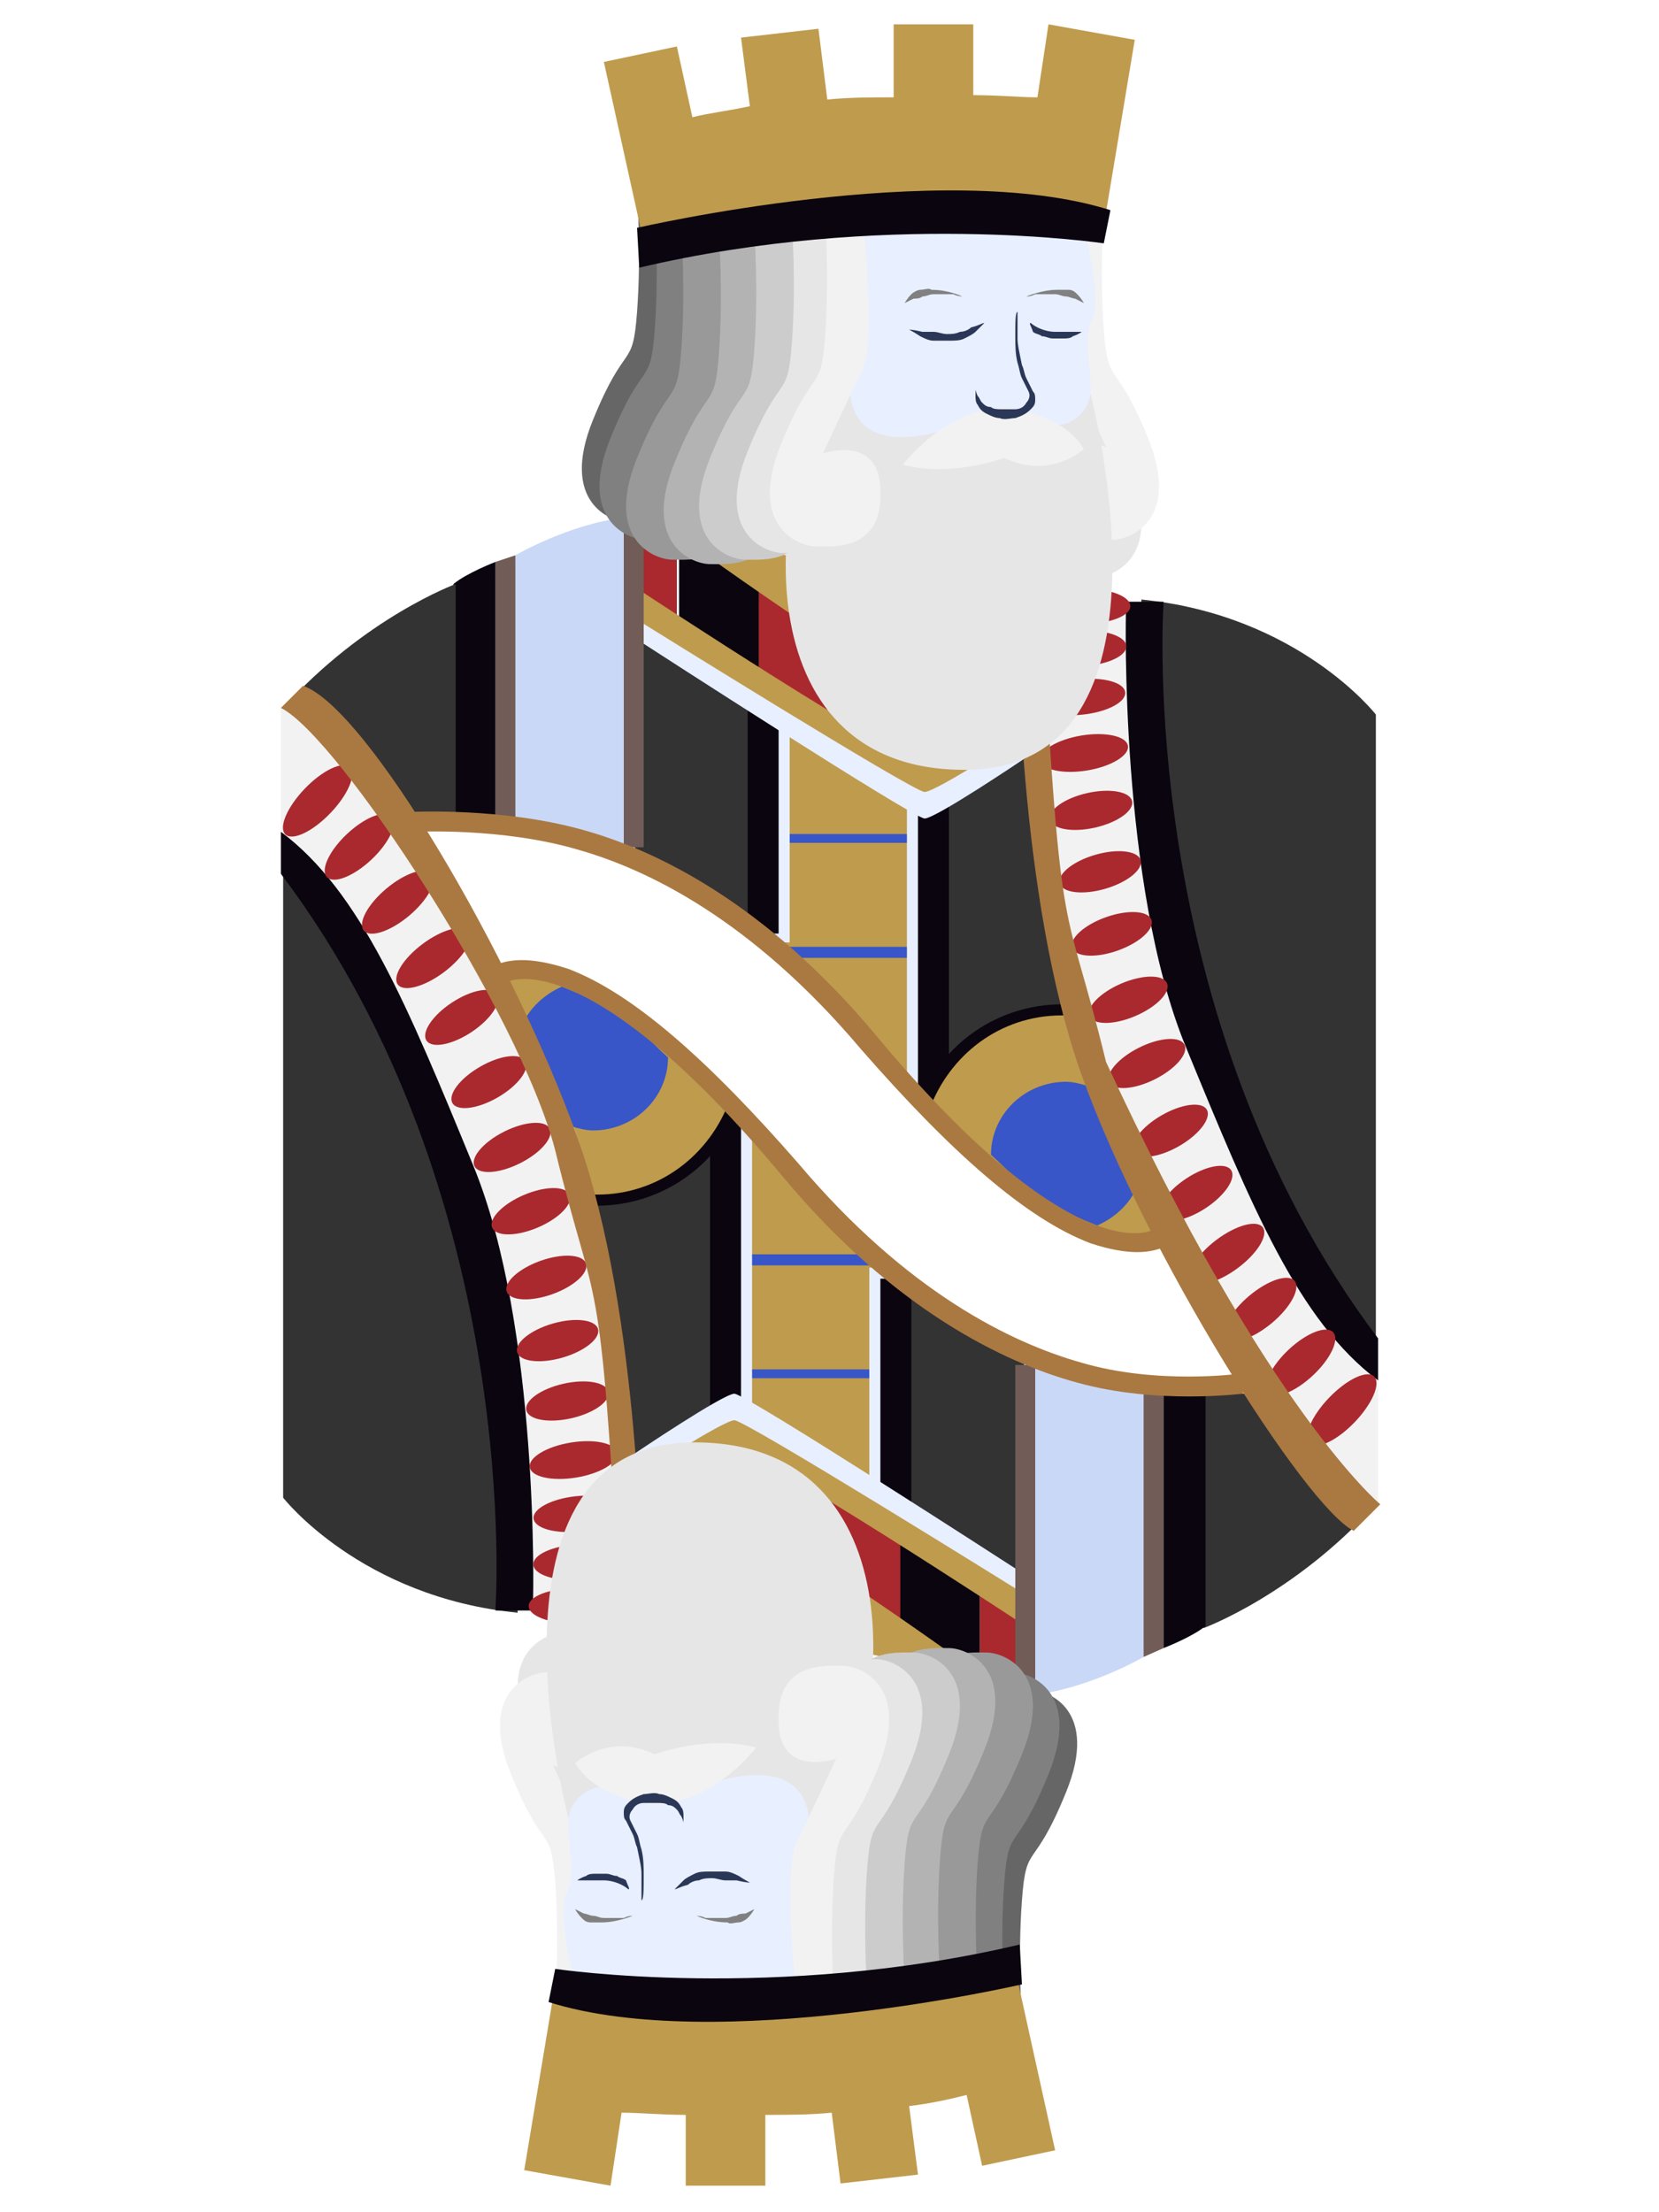 <?xml version="1.0" encoding="utf-8"?>
<!-- Generator: Adobe Illustrator 17.1.0, SVG Export Plug-In . SVG Version: 6.00 Build 0)  -->
<!DOCTYPE svg PUBLIC "-//W3C//DTD SVG 1.1//EN" "http://www.w3.org/Graphics/SVG/1.1/DTD/svg11.dtd">
<svg version="1.1" id="Layer_1" xmlns="http://www.w3.org/2000/svg" xmlns:xlink="http://www.w3.org/1999/xlink" x="0px" y="0px"
	 viewBox="0 0 75 100" enable-background="new 0 0 75 100" xml:space="preserve">
<rect fill="none" width="75" height="100"/>
<path fill="#333333" d="M54.4,73.6c0,0,4.1-1.5,7.8-5.6v-5h-7.8V73.6z"/>
<path fill="#333333" d="M62.2,60.5V32.3c0,0-3.5-4.5-10.6-5.2C51.6,27.2,51.5,55.7,62.2,60.5z"/>
<rect x="37.8" y="28.7" fill="#0B050F" width="3.6" height="6.6"/>
<rect x="45.1" y="26.4" fill="#0B050F" width="3.6" height="6.6"/>
<rect x="34.2" y="26.1" fill="#AA292E" width="3.6" height="6.6"/>
<rect x="41.5" y="28.2" fill="#AA292E" width="3.6" height="6.6"/>
<rect x="30.7" y="24.1" fill="#0B050F" width="3.6" height="6.6"/>
<rect x="27" y="23.9" fill="#AA292E" width="3.6" height="4.1"/>
<path fill="#0B050F" d="M52.6,27.3c0,0-1.3,18.6,9.7,33.2c0,1.3,0,1.9,0,1.9s-6.4-3-10.1-15.8c-3.7-12.8-2-19.4-2-19.4H52.6z"/>
<path fill="#F2F2F2" d="M50.9,27.7c0,0-0.3,12.3,2.7,19.6c3,7.3,5.1,12.4,8.7,15.1V68c0,0-9.9-9.6-13.2-20.4
	c-3.3-10.8-2.7-20.3-2.7-20.3L50.9,27.7z"/>
<ellipse fill="#AA292E" cx="49" cy="27.4" rx="2.1" ry="0.8"/>
<ellipse transform="matrix(0.999 -5.264760e-002 5.264760e-002 0.999 -1.474 2.615)" fill="#AA292E" cx="48.9" cy="29.3" rx="2" ry="0.8"/>
<ellipse transform="matrix(0.994 -0.107 0.107 0.994 -3.097 5.427)" fill="#AA292E" cx="48.9" cy="31.5" rx="2" ry="0.8"/>
<ellipse transform="matrix(0.987 -0.163 0.163 0.987 -4.888 8.467)" fill="#AA292E" cx="49" cy="34" rx="2" ry="0.8"/>
<ellipse transform="matrix(0.976 -0.22 0.22 0.976 -6.844 11.755)" fill="#AA292E" cx="49.3" cy="36.6" rx="1.9" ry="0.8"/>
<ellipse transform="matrix(0.961 -0.278 0.278 0.961 -8.977 15.362)" fill="#AA292E" cx="49.7" cy="39.4" rx="1.9" ry="0.8"/>
<ellipse transform="matrix(0.942 -0.335 0.335 0.942 -11.255 19.312)" fill="#AA292E" cx="50.3" cy="42.2" rx="1.9" ry="0.8"/>
<ellipse transform="matrix(0.92 -0.392 0.392 0.92 -13.628 23.601)" fill="#AA292E" cx="51" cy="45.2" rx="1.9" ry="0.8"/>
<ellipse transform="matrix(0.894 -0.447 0.447 0.894 -16.051 28.272)" fill="#AA292E" cx="51.9" cy="48.1" rx="1.9" ry="0.8"/>
<ellipse transform="matrix(0.866 -0.5 0.5 0.866 -18.45 33.308)" fill="#AA292E" cx="52.9" cy="51.1" rx="1.9" ry="0.8"/>
<ellipse transform="matrix(0.835 -0.55 0.55 0.835 -20.749 38.689)" fill="#AA292E" cx="54.1" cy="53.9" rx="1.9" ry="0.8"/>
<ellipse transform="matrix(0.801 -0.598 0.598 0.801 -22.877 44.448)" fill="#AA292E" cx="55.5" cy="56.7" rx="2" ry="0.8"/>
<ellipse transform="matrix(0.766 -0.643 0.643 0.766 -24.736 50.49)" fill="#AA292E" cx="57" cy="59.2" rx="2" ry="0.8"/>
<ellipse transform="matrix(0.73 -0.684 0.684 0.73 -26.251 56.841)" fill="#AA292E" cx="58.8" cy="61.6" rx="2" ry="0.8"/>
<ellipse transform="matrix(0.693 -0.721 0.721 0.693 -27.33 63.356)" fill="#AA292E" cx="60.7" cy="63.7" rx="2.1" ry="0.8"/>
<rect x="35.5" y="37.2" fill="#3856C8" width="5.8" height="6.4"/>
<polygon fill="#BF9B4D" points="35.7,43.3 41.2,43.3 41.2,49.1 "/>
<rect x="35.5" y="38.1" fill="#BF9B4D" width="5.8" height="4.7"/>
<polygon fill="#BF9B4D" points="35.5,37.7 41.2,37.7 41.2,36.1 35.5,32.7 "/>
<path fill="#333333" d="M42.3,49.6l-0.2-13.4l4.7-2.7c0,0,0.9,11.1,2.1,13.1C50,48.6,42.3,49.6,42.3,49.6z"/>
<polygon fill="#E8EFFF" points="42.4,49.7 41,49 41,35.2 42.4,35.2 "/>
<polygon fill="#0B050F" points="42.9,50.2 41.5,49.5 41.5,35.8 42.9,35.8 "/>
<path fill="#0B050F" d="M52,54.8c-0.5-1.2-1.3-2.3-1.9-3.5c-1-1.9-1.7-3.8-2-5.9c0,0-0.1,0-0.1,0c-2.9,0-5.4,1.8-6.4,4.3
	c0.2,0.2,0.4,0.5,0.7,0.7c0.5,0.4,1.1,0.7,1.6,1.1c1.2,0.9,2.2,2.2,3.5,3c1,0.6,2.1,0.9,3.2,1.3c0.5,0.2,0.9,0.3,1.4,0.5
	c0.1,0,0.3,0,0.4-0.1C52.4,55.8,52.2,55.3,52,54.8z"/>
<path fill="#BF9B4D" d="M52,54.8c-0.5-1.2-1.3-2.3-1.9-3.5c-0.9-1.7-1.5-3.5-1.9-5.4c-0.1,0-0.1,0-0.2,0c-2.8,0-5.1,1.8-6,4.3
	c0.1,0.1,0.2,0.2,0.3,0.3c0.5,0.4,1.1,0.7,1.6,1.1c1.2,0.9,2.2,2.2,3.5,3c1,0.6,2.1,0.9,3.2,1.3c0.5,0.2,0.9,0.3,1.4,0.5
	c0.1,0,0.3,0,0.4-0.1C52.4,55.8,52.2,55.3,52,54.8z"/>
<path fill="#3856C8" d="M50.2,51.4c-0.4-0.8-0.7-1.5-1-2.3c-0.3-0.1-0.7-0.2-1-0.2c-1.9,0-3.4,1.5-3.4,3.3c0.9,0.8,1.7,1.8,2.8,2.3
	c0.7,0.4,1.3,0.6,2,0.9c0.9-0.4,1.6-1.1,1.9-2C51,52.8,50.5,52.1,50.2,51.4z"/>
<polygon fill="#333333" points="28.7,38.8 34.3,42 34.6,31.6 28.7,28.3 "/>
<rect x="34.3" y="32" fill="#E8EFFF" width="1.4" height="10.6"/>
<path fill="#C9D8F7" d="M23.3,25.1c0,0,2.4-1.4,4.9-1.7l0.3,15.2c0,0-3.8-1.4-5.6-1.4L23.3,25.1z"/>
<polygon fill="#715C57" points="23.3,25.1 22.4,25.4 22.4,37.1 23.3,37.1 "/>
<path fill="#0B050F" d="M22.4,25.4c0,0-1.3,0.5-1.9,1V37h1.9V25.4z"/>
<path fill="#333333" d="M20.6,26.4c0,0-4.1,1.5-7.8,5.6v5h7.8V26.4z"/>
<rect x="33.8" y="31.6" fill="#0B050F" width="1.4" height="10.6"/>
<rect x="28.2" y="23.4" fill="#715C57" width="0.9" height="14.9"/>
<path fill="#AA7941" d="M51.4,56.6c-0.5,0-1.2-0.1-2.1-0.4c-2.9-1.1-6.3-4.1-10.4-8.8c-4.9-5.8-9.6-8.1-12.8-9
	c-3.4-1-7.3-0.8-7.3-0.8l-0.2-0.9c0.1,0,4.1-0.2,7.7,0.8c3.3,0.9,8.3,3.3,13.3,9.3c9,10.8,12.5,8.8,12.5,8.8l0.5,0.8
	C52.7,56.3,52.3,56.6,51.4,56.6z"/>
<path fill="#E8EFFF" d="M29.1,27.7c0,0,11.7,7.6,12.8,7.6c1.1,0,4.4-2.3,4.4-2.3v1.3c0,0-4,2.7-4.5,2.7c-0.5,0-12.7-7.9-12.7-7.9
	V27.7z"/>
<path fill="#BF9B4D" d="M30.4,24c0,0,9.9,7.2,11.3,7.2c1.4,0,5.5-3.6,5.5-3.6L30.4,24z"/>
<path fill="#BF9B4D" d="M29.1,26.8c0,0,11.7,7.7,12.8,7.7c1.1,0,4.4-2.6,4.4-2.6v1.3c0,0-4,2.6-4.5,2.6c-0.5,0-12.7-7.6-12.7-7.6
	V26.8z"/>
<path fill="#AA7941" d="M46,28.2c0,0,0,12.3,2.9,20.4c2.9,8.1,10.1,19.5,12.3,20.6l1.2-1.2c0,0-5.1-4.2-12.4-20
	c-1.9-7.8-2-4.4-2.9-20.3C46,11.8,46,28.2,46,28.2z"/>
<path fill="#333333" d="M12.8,39.5v28.2c0,0,3.5,4.5,10.6,5.2C23.4,72.8,23.5,44.3,12.8,39.5z"/>
<rect x="33.5" y="64.6" fill="#0B050F" width="3.6" height="6.6"/>
<rect x="26.3" y="66.9" fill="#0B050F" width="3.6" height="6.6"/>
<rect x="37.2" y="67.3" fill="#AA292E" width="3.6" height="6.6"/>
<rect x="29.9" y="65.1" fill="#AA292E" width="3.6" height="6.6"/>
<rect x="40.7" y="69.3" fill="#0B050F" width="3.6" height="6.6"/>
<rect x="44.3" y="71.9" fill="#AA292E" width="3.6" height="4.1"/>
<path fill="#0B050F" d="M22.4,72.7c0,0,1.3-18.6-9.7-33.2c0-1.3,0-1.9,0-1.9s6.4,3,10.1,15.8c3.7,12.8,2,19.4,2,19.4H22.4z"/>
<path fill="#F2F2F2" d="M24.1,72.3c0,0,0.3-12.3-2.7-19.6c-3-7.3-5.1-12.4-8.7-15.1V32c0,0,5.4,1.1,13.2,20.4
	c3.3,10.8,2.7,20.3,2.7,20.3L24.1,72.3z"/>
<ellipse fill="#AA292E" cx="26" cy="72.6" rx="2.1" ry="0.8"/>
<ellipse transform="matrix(-0.999 5.266033e-002 -5.266033e-002 -0.999 55.906 139.877)" fill="#AA292E" cx="26.1" cy="70.7" rx="2" ry="0.8"/>
<ellipse transform="matrix(-0.994 0.107 -0.107 -0.994 59.383 133.727)" fill="#AA292E" cx="26.1" cy="68.5" rx="2" ry="0.8"/>
<ellipse transform="matrix(-0.987 0.163 -0.163 -0.987 62.344 126.904)" fill="#AA292E" cx="26" cy="66" rx="2" ry="0.8"/>
<ellipse transform="matrix(-0.976 0.22 -0.22 -0.976 64.68 119.555)" fill="#AA292E" cx="25.7" cy="63.4" rx="1.9" ry="0.8"/>
<ellipse transform="matrix(-0.961 0.278 -0.278 -0.961 66.368 111.803)" fill="#AA292E" cx="25.3" cy="60.6" rx="1.9" ry="0.8"/>
<ellipse transform="matrix(-0.942 0.336 -0.336 -0.942 67.354 103.803)" fill="#AA292E" cx="24.7" cy="57.7" rx="1.9" ry="0.8"/>
<ellipse transform="matrix(-0.92 0.392 -0.392 -0.92 67.561 95.76)" fill="#AA292E" cx="24" cy="54.8" rx="1.9" ry="0.8"/>
<ellipse transform="matrix(-0.894 0.448 -0.448 -0.894 67.01 87.828)" fill="#AA292E" cx="23.1" cy="51.8" rx="1.9" ry="0.8"/>
<ellipse transform="matrix(-0.866 0.5 -0.5 -0.866 65.689 80.212)" fill="#AA292E" cx="22.1" cy="48.9" rx="1.9" ry="0.8"/>
<ellipse transform="matrix(-0.835 0.551 -0.551 -0.835 63.72 72.968)" fill="#AA292E" cx="20.9" cy="46.1" rx="1.9" ry="0.8"/>
<ellipse transform="matrix(-0.801 0.598 -0.598 -0.801 61.099 66.331)" fill="#AA292E" cx="19.5" cy="43.3" rx="2" ry="0.8"/>
<ellipse transform="matrix(-0.766 0.643 -0.643 -0.766 57.938 60.384)" fill="#AA292E" cx="18" cy="40.7" rx="2" ry="0.8"/>
<ellipse transform="matrix(-0.73 0.684 -0.684 -0.73 54.33 55.23)" fill="#AA292E" cx="16.2" cy="38.4" rx="2" ry="0.8"/>
<ellipse transform="matrix(-0.693 0.721 -0.721 -0.693 50.367 50.98)" fill="#AA292E" cx="14.3" cy="36.2" rx="2.1" ry="0.8"/>
<rect x="33.8" y="56.4" fill="#3856C8" width="5.8" height="6.4"/>
<polygon fill="#BF9B4D" points="39.3,56.7 33.8,56.7 33.8,50.9 "/>
<rect x="33.7" y="57.2" fill="#BF9B4D" width="5.8" height="4.7"/>
<polygon fill="#BF9B4D" points="39.5,62.3 33.8,62.3 33.8,63.9 39.5,67.3 "/>
<path fill="#333333" d="M32.7,50.3l0.2,13.4l-4.7,2.7c0,0-0.9-11.1-2.1-13.1C25,51.3,32.7,50.3,32.7,50.3z"/>
<polygon fill="#E8EFFF" points="32.6,50.3 34,51 34,64.7 32.6,64.7 "/>
<polygon fill="#0B050F" points="32.1,49.8 33.5,50.5 33.5,64.2 32.1,64.2 "/>
<path fill="#0B050F" d="M23,45.1c0.5,1.2,1.3,2.3,1.9,3.5c1,1.9,1.7,3.8,2,5.9c0,0,0.1,0,0.1,0c2.9,0,5.4-1.8,6.4-4.3
	c-0.2-0.2-0.4-0.5-0.7-0.7c-0.5-0.4-1.1-0.7-1.6-1.1c-1.2-0.9-2.2-2.2-3.5-3c-1-0.6-2.1-0.9-3.2-1.3c-0.5-0.2-0.9-0.3-1.4-0.5
	c-0.1,0-0.3,0-0.4,0.1C22.6,44.1,22.8,44.7,23,45.1z"/>
<path fill="#BF9B4D" d="M23,45.1c0.5,1.2,1.3,2.3,1.9,3.5c0.9,1.7,1.5,3.5,1.9,5.4c0.1,0,0.1,0,0.2,0c2.8,0,5.1-1.8,6-4.3
	c-0.1-0.1-0.2-0.2-0.3-0.3c-0.5-0.4-1.1-0.7-1.6-1.1c-1.2-0.9-2.2-2.2-3.5-3c-1-0.6-2.1-0.9-3.2-1.3c-0.5-0.2-0.9-0.3-1.4-0.5
	c-0.1,0-0.3,0-0.4,0.1C22.6,44.1,22.8,44.7,23,45.1z"/>
<path fill="#3856C8" d="M24.8,48.6c0.4,0.7,0.7,1.5,1,2.3c0.3,0.1,0.7,0.2,1,0.2c1.9,0,3.4-1.5,3.4-3.3c-0.9-0.8-1.7-1.8-2.8-2.3
	c-0.7-0.4-1.3-0.6-2-0.9c-0.9,0.4-1.6,1.1-1.9,2C24,47.2,24.5,47.9,24.8,48.6z"/>
<polygon fill="#333333" points="46.3,61.2 40.7,57.9 40.4,68.4 46.3,71.7 "/>
<rect x="39.3" y="57.3" fill="#E8EFFF" width="1.4" height="10.6"/>
<path fill="#C9D8F7" d="M51.7,74.9c0,0-2.4,1.4-4.9,1.7l-0.3-15.2c0,0,3.8,1.4,5.6,1.4L51.7,74.9z"/>
<polygon fill="#715C57" points="51.7,74.9 52.6,74.5 52.6,62.8 51.7,62.8 "/>
<path fill="#0B050F" d="M52.6,74.5c0,0,1.3-0.5,1.9-1V63h-1.9V74.5z"/>
<rect x="39.8" y="57.8" fill="#0B050F" width="1.4" height="10.6"/>
<rect x="45.9" y="61.7" fill="#715C57" width="0.9" height="14.9"/>
<path fill="#AA7941" d="M23.6,43.4c0.5,0,1.2,0.1,2.1,0.4c2.9,1.1,6.3,4.1,10.4,8.8c4.9,5.8,9.6,8.1,12.8,9c3.4,1,7.1,0.5,7.1,0.5
	l0.2,0.9c-0.1,0-3.9,0.5-7.5-0.5c-3.3-0.9-8.3-3.3-13.3-9.3c-9-10.8-12.5-8.8-12.5-8.8l-0.5-0.8C22.3,43.7,22.7,43.4,23.6,43.4z"/>
<path fill="#E8EFFF" d="M45.9,72.3c0,0-11.7-7.6-12.8-7.6c-1.1,0-4.4,2.3-4.4,2.3v-1.3c0,0,4-2.7,4.5-2.7c0.5,0,12.7,7.9,12.7,7.9
	V72.3z"/>
<path fill="#BF9B4D" d="M44.6,75.9c0,0-9.9-7.2-11.3-7.2c-1.4,0-5.5,3.6-5.5,3.6L44.6,75.9z"/>
<path fill="#BF9B4D" d="M45.9,73.2c0,0-11.7-7.7-12.8-7.7c-1.1,0-4.4,2.6-4.4,2.6v-1.3c0,0,4-2.6,4.5-2.6c0.5,0,12.7,7.6,12.7,7.6
	V73.2z"/>
<path fill="#AA7941" d="M29,71.8c0,0,0-12.3-2.9-20.4c-2.9-8.1-9.5-19.4-12.4-20.4l-1,1c2.6,1.3,10.8,13.8,12.4,20
	c1.9,7.8,2,4.4,2.9,20.3C29,88.2,29,71.8,29,71.8z"/>
<path fill="#E6E6E6" d="M47.4,11.1c0,0-0.6,5.8,0,7c0.6,1.2,1.8,3.8,1.8,3.8s-2.6-0.9-2.6,1.7c-0.1,2.7,2.1,2.5,2.9,2.5
	c0.8,0,3.1-0.9,1.6-4.6c-1.5-3.7-1.8-2.2-2-4.9c-0.2-2.7,0-5.4,0-5.4L47.4,11.1z"/>
<path fill="#F2F2F2" d="M48.2,9.4c0,0-0.6,5.8,0,7c0.6,1.2,1.8,3.8,1.8,3.8s-2.6-0.9-2.6,1.7c-0.1,2.7,2.1,2.5,2.9,2.5
	c0.8,0,3.1-0.9,1.6-4.6c-1.5-3.7-1.8-2.2-2-4.9c-0.2-2.7,0-5.4,0-5.4L48.2,9.4z"/>
<path fill="#E6E6E6" d="M49.3,17.8c0,0,4.5,17-5.7,17c-10.2,0-9-13-5.8-17.6C41,12.7,49.3,17.8,49.3,17.8z"/>
<path fill="#E8EFFF" d="M49.1,10.7c0,0,0.7,2.8,0.3,3.7c-0.5,0.9,0,2.5-0.1,3.4c-0.1,0.9-1.3,2.4-4,0.6c0,0-6.9,3.7-6.9-1.1
	c-0.1-4.7,0.3-7.2,0.3-7.2S47,9.2,49.1,10.7z"/>
<path fill="#666666" d="M30.5,8.6c0,0,0.6,5.8,0,7c-0.6,1.2-1.8,3.8-1.8,3.8s2.6-0.9,2.6,1.7c0.1,2.7-2.1,2.5-2.9,2.5
	c-0.8,0-3.1-0.9-1.6-4.6c1.5-3.7,1.8-2.2,2-4.9c0.2-2.7,0-5.4,0-5.4L30.5,8.6z"/>
<path fill="#808080" d="M31.3,9.4c0,0,0.6,5.8,0,7c-0.6,1.2-1.8,3.8-1.8,3.8s2.6-0.9,2.6,1.7c0.1,2.7-2.1,2.5-2.9,2.5
	c-0.8,0-3.1-0.9-1.6-4.6c1.5-3.7,1.8-2.2,2-4.9c0.2-2.7,0-5.4,0-5.4L31.3,9.4z"/>
<path fill="#999999" d="M32.5,10.3c0,0,0.6,5.8,0,7c-0.6,1.2-1.8,3.8-1.8,3.8s2.6-0.9,2.6,1.7c0.1,2.7-2.1,2.5-2.9,2.5
	c-0.8,0-3.1-0.9-1.6-4.6c1.5-3.7,1.8-2.2,2-4.9c0.2-2.7,0-5.4,0-5.4L32.5,10.3z"/>
<path fill="#B3B3B3" d="M34.2,10.5c0,0,0.6,5.8,0,7c-0.6,1.2-1.8,3.8-1.8,3.8s2.6-0.9,2.6,1.7c0.1,2.7-2.1,2.5-2.9,2.5
	c-0.8,0-3.1-0.9-1.6-4.6c1.5-3.7,1.8-2.2,2-4.9c0.2-2.7,0-5.4,0-5.4L34.2,10.5z"/>
<path fill="#CCCCCC" d="M35.8,10.3c0,0,0.6,5.8,0,7c-0.6,1.2-1.8,3.8-1.8,3.8s2.6-0.9,2.6,1.7c0.1,2.7-2.1,2.5-2.9,2.5
	c-0.8,0-3.1-0.9-1.6-4.6c1.5-3.7,1.8-2.2,2-4.9c0.2-2.7,0-5.4,0-5.4L35.8,10.3z"/>
<path fill="#E6E6E6" d="M37.5,10c0,0,0.6,5.8,0,7c-0.6,1.2-1.8,3.8-1.8,3.8s2.6-0.9,2.6,1.7c0.1,2.7-2.1,2.5-2.9,2.5
	c-0.8,0-3.1-0.9-1.6-4.6c1.5-3.7,1.8-2.2,2-4.9c0.2-2.7,0-5.4,0-5.4L37.5,10z"/>
<path fill="#F2F2F2" d="M39,9.7c0,0,0.6,5.8,0,7c-0.6,1.2-1.8,3.8-1.8,3.8s2.6-0.9,2.6,1.7c0.1,2.7-2.1,2.5-2.9,2.5
	c-0.8,0-3.1-0.9-1.6-4.6c1.5-3.7,1.8-2.2,2-4.9c0.2-2.7,0-5.4,0-5.4L39,9.7z"/>
<path fill="#F2F2F2" d="M45.3,18.4c0,0,2.7,0.2,3.7,1.9c0,0-1.5,1.4-3.6,0.4c0,0-2.4,0.9-4.6,0.3C40.9,21,42.4,18.7,45.3,18.4z"/>
<path fill="#BF9B4D" d="M27.3,2.8l3.3-0.7l0.7,3.2C32.1,5.1,33,5,33.9,4.8l-0.4-3.1l3.5-0.4l0.4,3.2c1-0.1,2-0.1,3-0.1V1.1h3.6v3.2
	c1.1,0,2.1,0.1,2.9,0.1l0.5-3.3l3.9,0.7l-1.3,7.8l-0.7-0.1l0,0.3L30,10.6l0-0.3l-1,0.2L27.3,2.8z"/>
<path fill="#0B050F" d="M49.9,11c0,0-10-1.5-21,1.1l-0.1-1.8c0,0,13.8-3.2,21.4-0.8L49.9,11z"/>
<g>
	<path fill="#808080" d="M46.4,13.4c0,0,0.7-0.3,1.4-0.3c0.2,0,0.4,0,0.5,0c0.2,0,0.3,0.1,0.4,0.2c0.2,0.2,0.3,0.4,0.3,0.4l0,0
		c0,0-0.2-0.1-0.4-0.2c-0.1,0-0.3-0.1-0.4-0.1c-0.2,0-0.3-0.1-0.5-0.1c-0.3,0-0.7,0-0.9,0C46.6,13.4,46.5,13.4,46.4,13.4L46.4,13.4z
		"/>
</g>
<g>
	<path fill="#808080" d="M43.5,13.4c0,0-0.2,0-0.4-0.1c-0.3,0-0.6,0-0.9,0c-0.2,0-0.3,0.1-0.5,0.1c-0.1,0.1-0.3,0.1-0.4,0.1
		c-0.2,0.1-0.4,0.2-0.4,0.2l0,0c0,0,0.1-0.2,0.3-0.4c0.1-0.1,0.3-0.2,0.4-0.2c0.2,0,0.4-0.1,0.5,0C42.9,13.1,43.5,13.4,43.5,13.4
		L43.5,13.4z"/>
</g>
<g>
	<path fill="#2A3757" d="M44.5,14.6c0,0-0.2,0.2-0.4,0.4c-0.1,0.1-0.3,0.2-0.5,0.3c-0.2,0.1-0.4,0.1-0.7,0.1c-0.2,0-0.5,0-0.7,0
		c-0.2,0-0.4-0.1-0.6-0.2c-0.3-0.2-0.5-0.3-0.5-0.3l0,0c0,0,0.2,0,0.6,0.1C41.8,15,42,15,42.2,15c0.2,0,0.4,0.1,0.6,0.1
		c0.2,0,0.4,0,0.6-0.1c0.2,0,0.4-0.1,0.5-0.2C44.3,14.7,44.4,14.6,44.5,14.6L44.5,14.6z"/>
</g>
<g>
	<path fill="#2A3757" d="M46.6,14.6c0,0,0.1,0.1,0.3,0.2c0.2,0.1,0.5,0.2,0.8,0.2c0.2,0,0.3,0,0.4,0c0.1,0,0.3,0,0.4,0
		c0.2,0,0.4,0,0.4,0l0,0c0,0-0.1,0.1-0.4,0.2c-0.1,0.1-0.3,0.1-0.4,0.1c-0.2,0-0.3,0-0.5,0c-0.2,0-0.3-0.1-0.5-0.1
		c-0.1-0.1-0.3-0.1-0.4-0.2C46.6,14.7,46.5,14.6,46.6,14.6L46.6,14.6z"/>
</g>
<g>
	<path fill="#2A3757" d="M46,14.1c0,0,0,0.5,0,1.2c0,0.3,0.1,0.7,0.2,1.2c0.1,0.2,0.1,0.4,0.2,0.6c0.1,0.2,0.2,0.4,0.3,0.6
		c0.1,0.1,0.1,0.2,0.1,0.4c0,0.2-0.1,0.3-0.2,0.4c-0.2,0.2-0.4,0.3-0.7,0.4c-0.2,0-0.5,0.1-0.7,0c-0.2,0-0.4-0.1-0.6-0.2
		c-0.2-0.1-0.3-0.2-0.4-0.4c-0.1-0.1-0.1-0.3-0.1-0.4c0-0.2,0-0.3,0-0.3l0,0c0,0,0,0.1,0.1,0.3c0.1,0.1,0.1,0.2,0.2,0.3
		c0.1,0.1,0.2,0.2,0.4,0.2c0.1,0.1,0.3,0.1,0.5,0.1c0.2,0,0.4,0,0.6,0c0.2,0,0.4-0.1,0.5-0.3c0.1-0.1,0.2-0.3,0.1-0.5
		c-0.1-0.2-0.2-0.4-0.3-0.6c-0.1-0.2-0.1-0.4-0.2-0.7c-0.1-0.4-0.1-0.8-0.1-1.2C45.9,14.6,45.9,14.1,46,14.1L46,14.1z"/>
</g>
<path fill="#E6E6E6" d="M27.6,88.9c0,0,0.6-5.8,0-7C27,80.6,25.8,78,25.8,78s2.6,0.9,2.6-1.7c0.1-2.7-2.1-2.5-2.9-2.5
	c-0.8,0-3.1,0.9-1.6,4.6c1.5,3.7,1.8,2.2,2,4.9c0.2,2.7,0,5.4,0,5.4L27.6,88.9z"/>
<path fill="#F2F2F2" d="M26.8,90.6c0,0,0.6-5.8,0-7c-0.6-1.2-1.8-3.8-1.8-3.8s2.6,0.9,2.6-1.7c0.1-2.7-2.1-2.5-2.9-2.5
	c-0.8,0-3.1,0.9-1.6,4.6c1.5,3.7,1.8,2.2,2,4.9c0.2,2.7,0,5.4,0,5.4L26.8,90.6z"/>
<path fill="#E6E6E6" d="M25.7,82.2c0,0-4.5-17,5.7-17c10.2,0,9,13,5.8,17.6C34,87.3,25.7,82.2,25.7,82.2z"/>
<path fill="#E8EFFF" d="M25.9,89.3c0,0-0.7-2.8-0.3-3.7c0.5-0.9,0-2.5,0.1-3.4c0.1-0.9,1.3-2.4,4-0.6c0,0,6.9-3.7,6.9,1.1
	c0.1,4.7-0.3,7.2-0.3,7.2S28,90.8,25.9,89.3z"/>
<path fill="#666666" d="M44.5,91.4c0,0-0.6-5.8,0-7c0.6-1.2,1.8-3.8,1.8-3.8s-2.6,0.9-2.6-1.7c-0.1-2.7,2.1-2.5,2.9-2.5
	c0.8,0,3.1,0.9,1.6,4.6c-1.5,3.7-1.8,2.2-2,4.9c-0.2,2.7,0,5.4,0,5.4L44.5,91.4z"/>
<path fill="#808080" d="M43.7,90.6c0,0-0.6-5.8,0-7c0.6-1.2,1.8-3.8,1.8-3.8s-2.6,0.9-2.6-1.7c-0.1-2.7,2.1-2.5,2.9-2.5
	c0.8,0,3.1,0.9,1.6,4.6c-1.5,3.7-1.8,2.2-2,4.9c-0.2,2.7,0,5.4,0,5.4L43.7,90.6z"/>
<path fill="#999999" d="M42.5,89.7c0,0-0.6-5.8,0-7c0.6-1.2,1.8-3.8,1.8-3.8s-2.6,0.9-2.6-1.7c-0.1-2.7,2.1-2.5,2.9-2.5
	c0.8,0,3.1,0.9,1.6,4.6c-1.5,3.7-1.8,2.2-2,4.9c-0.2,2.7,0,5.4,0,5.4L42.5,89.7z"/>
<path fill="#B3B3B3" d="M40.8,89.5c0,0-0.6-5.8,0-7c0.6-1.2,1.8-3.8,1.8-3.8s-2.6,0.9-2.6-1.7c-0.1-2.7,2.1-2.5,2.9-2.5
	c0.8,0,3.1,0.9,1.6,4.6c-1.5,3.7-1.8,2.2-2,4.9c-0.2,2.7,0,5.4,0,5.4L40.8,89.5z"/>
<path fill="#CCCCCC" d="M39.2,89.7c0,0-0.6-5.8,0-7c0.6-1.2,1.8-3.8,1.8-3.8s-2.6,0.9-2.6-1.7c-0.1-2.7,2.1-2.5,2.9-2.5
	c0.8,0,3.1,0.9,1.6,4.6s-1.8,2.2-2,4.9c-0.2,2.7,0,5.4,0,5.4L39.2,89.7z"/>
<path fill="#E6E6E6" d="M37.5,90c0,0-0.6-5.8,0-7c0.6-1.2,1.8-3.8,1.8-3.8s-2.6,0.9-2.6-1.7c-0.1-2.7,2.1-2.5,2.9-2.5
	c0.8,0,3.1,0.9,1.6,4.6c-1.5,3.7-1.8,2.2-2,4.9c-0.2,2.7,0,5.4,0,5.4L37.5,90z"/>
<path fill="#F2F2F2" d="M36,90.3c0,0-0.6-5.8,0-7c0.6-1.2,1.8-3.8,1.8-3.8s-2.6,0.9-2.6-1.7c-0.1-2.7,2.1-2.5,2.9-2.5
	c0.8,0,3.1,0.9,1.6,4.6c-1.5,3.7-1.8,2.2-2,4.9c-0.2,2.7,0,5.4,0,5.4L36,90.3z"/>
<path fill="#F2F2F2" d="M29.7,81.6c0,0-2.7-0.2-3.7-1.9c0,0,1.5-1.4,3.6-0.4c0,0,2.4-0.9,4.6-0.3C34.1,79,32.6,81.3,29.7,81.6z"/>
<path fill="#BF9B4D" d="M47.7,97.2l-3.3,0.7l-0.7-3.2c-0.8,0.2-1.7,0.4-2.6,0.5l0.4,3.1l-3.5,0.4l-0.4-3.2c-1,0.1-2,0.1-3,0.1v3.2
	h-3.6v-3.2c-1.1,0-2.1-0.1-2.9-0.1l-0.5,3.3l-3.9-0.7l1.3-7.8l0.7,0.1l0-0.3L45,89.4l0,0.3l1-0.2L47.7,97.2z"/>
<path fill="#0B050F" d="M25.1,89c0,0,10,1.5,21-1.1l0.1,1.8c0,0-13.8,3.2-21.4,0.8L25.1,89z"/>
<g>
	<path fill="#808080" d="M28.6,86.6c0,0-0.7,0.3-1.4,0.3c-0.2,0-0.4,0-0.5,0c-0.2,0-0.3-0.1-0.4-0.2c-0.2-0.2-0.3-0.4-0.3-0.4l0,0
		c0,0,0.2,0.1,0.4,0.2c0.1,0,0.3,0.1,0.4,0.1c0.2,0,0.3,0.1,0.5,0.1c0.3,0,0.7,0,0.9,0C28.4,86.6,28.5,86.6,28.6,86.6L28.6,86.6z"/>
</g>
<g>
	<path fill="#808080" d="M31.5,86.6c0,0,0.2,0,0.4,0.1c0.3,0,0.6,0,0.9,0c0.2,0,0.3-0.1,0.5-0.1c0.1-0.1,0.3-0.1,0.4-0.1
		c0.2-0.1,0.4-0.2,0.4-0.2l0,0c0,0-0.1,0.2-0.3,0.4c-0.1,0.1-0.3,0.2-0.4,0.2c-0.2,0-0.4,0.1-0.5,0C32.1,86.9,31.5,86.6,31.5,86.6
		L31.5,86.6z"/>
</g>
<g>
	<path fill="#2A3757" d="M30.5,85.4c0,0,0.2-0.2,0.4-0.4c0.1-0.1,0.3-0.2,0.5-0.3c0.2-0.1,0.4-0.1,0.7-0.1c0.2,0,0.5,0,0.7,0
		c0.2,0,0.4,0.1,0.6,0.2c0.3,0.2,0.5,0.3,0.5,0.3l0,0c0,0-0.2,0-0.6-0.1C33.2,85,33,85,32.8,85c-0.2,0-0.4-0.1-0.6-0.1
		c-0.2,0-0.4,0-0.6,0.1c-0.2,0-0.4,0.1-0.5,0.2C30.7,85.3,30.6,85.4,30.5,85.4L30.5,85.4z"/>
</g>
<g>
	<path fill="#2A3757" d="M28.4,85.4c0,0-0.1-0.1-0.3-0.2c-0.2-0.1-0.5-0.2-0.8-0.2c-0.2,0-0.3,0-0.4,0c-0.1,0-0.3,0-0.4,0
		c-0.2,0-0.4,0-0.4,0l0,0c0,0,0.1-0.1,0.4-0.2c0.1-0.1,0.3-0.1,0.4-0.1c0.2,0,0.3,0,0.5,0c0.2,0,0.3,0.1,0.5,0.1
		c0.1,0.1,0.3,0.1,0.4,0.2C28.4,85.3,28.5,85.4,28.4,85.4L28.4,85.4z"/>
</g>
<g>
	<path fill="#2A3757" d="M29,85.9c0,0,0-0.5,0-1.2c0-0.3-0.1-0.7-0.2-1.2c-0.1-0.2-0.1-0.4-0.2-0.6c-0.1-0.2-0.2-0.4-0.3-0.6
		c-0.1-0.1-0.1-0.2-0.1-0.4c0-0.2,0.1-0.3,0.2-0.4c0.2-0.2,0.4-0.3,0.7-0.4c0.2,0,0.5-0.1,0.7,0c0.2,0,0.4,0.1,0.6,0.2
		c0.2,0.1,0.3,0.2,0.4,0.4c0.1,0.1,0.1,0.3,0.1,0.4c0,0.2,0,0.3,0,0.3l0,0c0,0,0-0.1-0.1-0.3c-0.1-0.1-0.1-0.2-0.2-0.3
		c-0.1-0.1-0.2-0.2-0.4-0.2c-0.1-0.1-0.3-0.1-0.5-0.1c-0.2,0-0.4,0-0.6,0c-0.2,0-0.4,0.1-0.5,0.3c-0.1,0.1-0.2,0.3-0.1,0.5
		c0.1,0.2,0.2,0.4,0.3,0.6c0.1,0.2,0.1,0.4,0.2,0.7c0.1,0.4,0.1,0.8,0.1,1.2C29.1,85.4,29.1,85.9,29,85.9L29,85.9z"/>
</g>
</svg>
